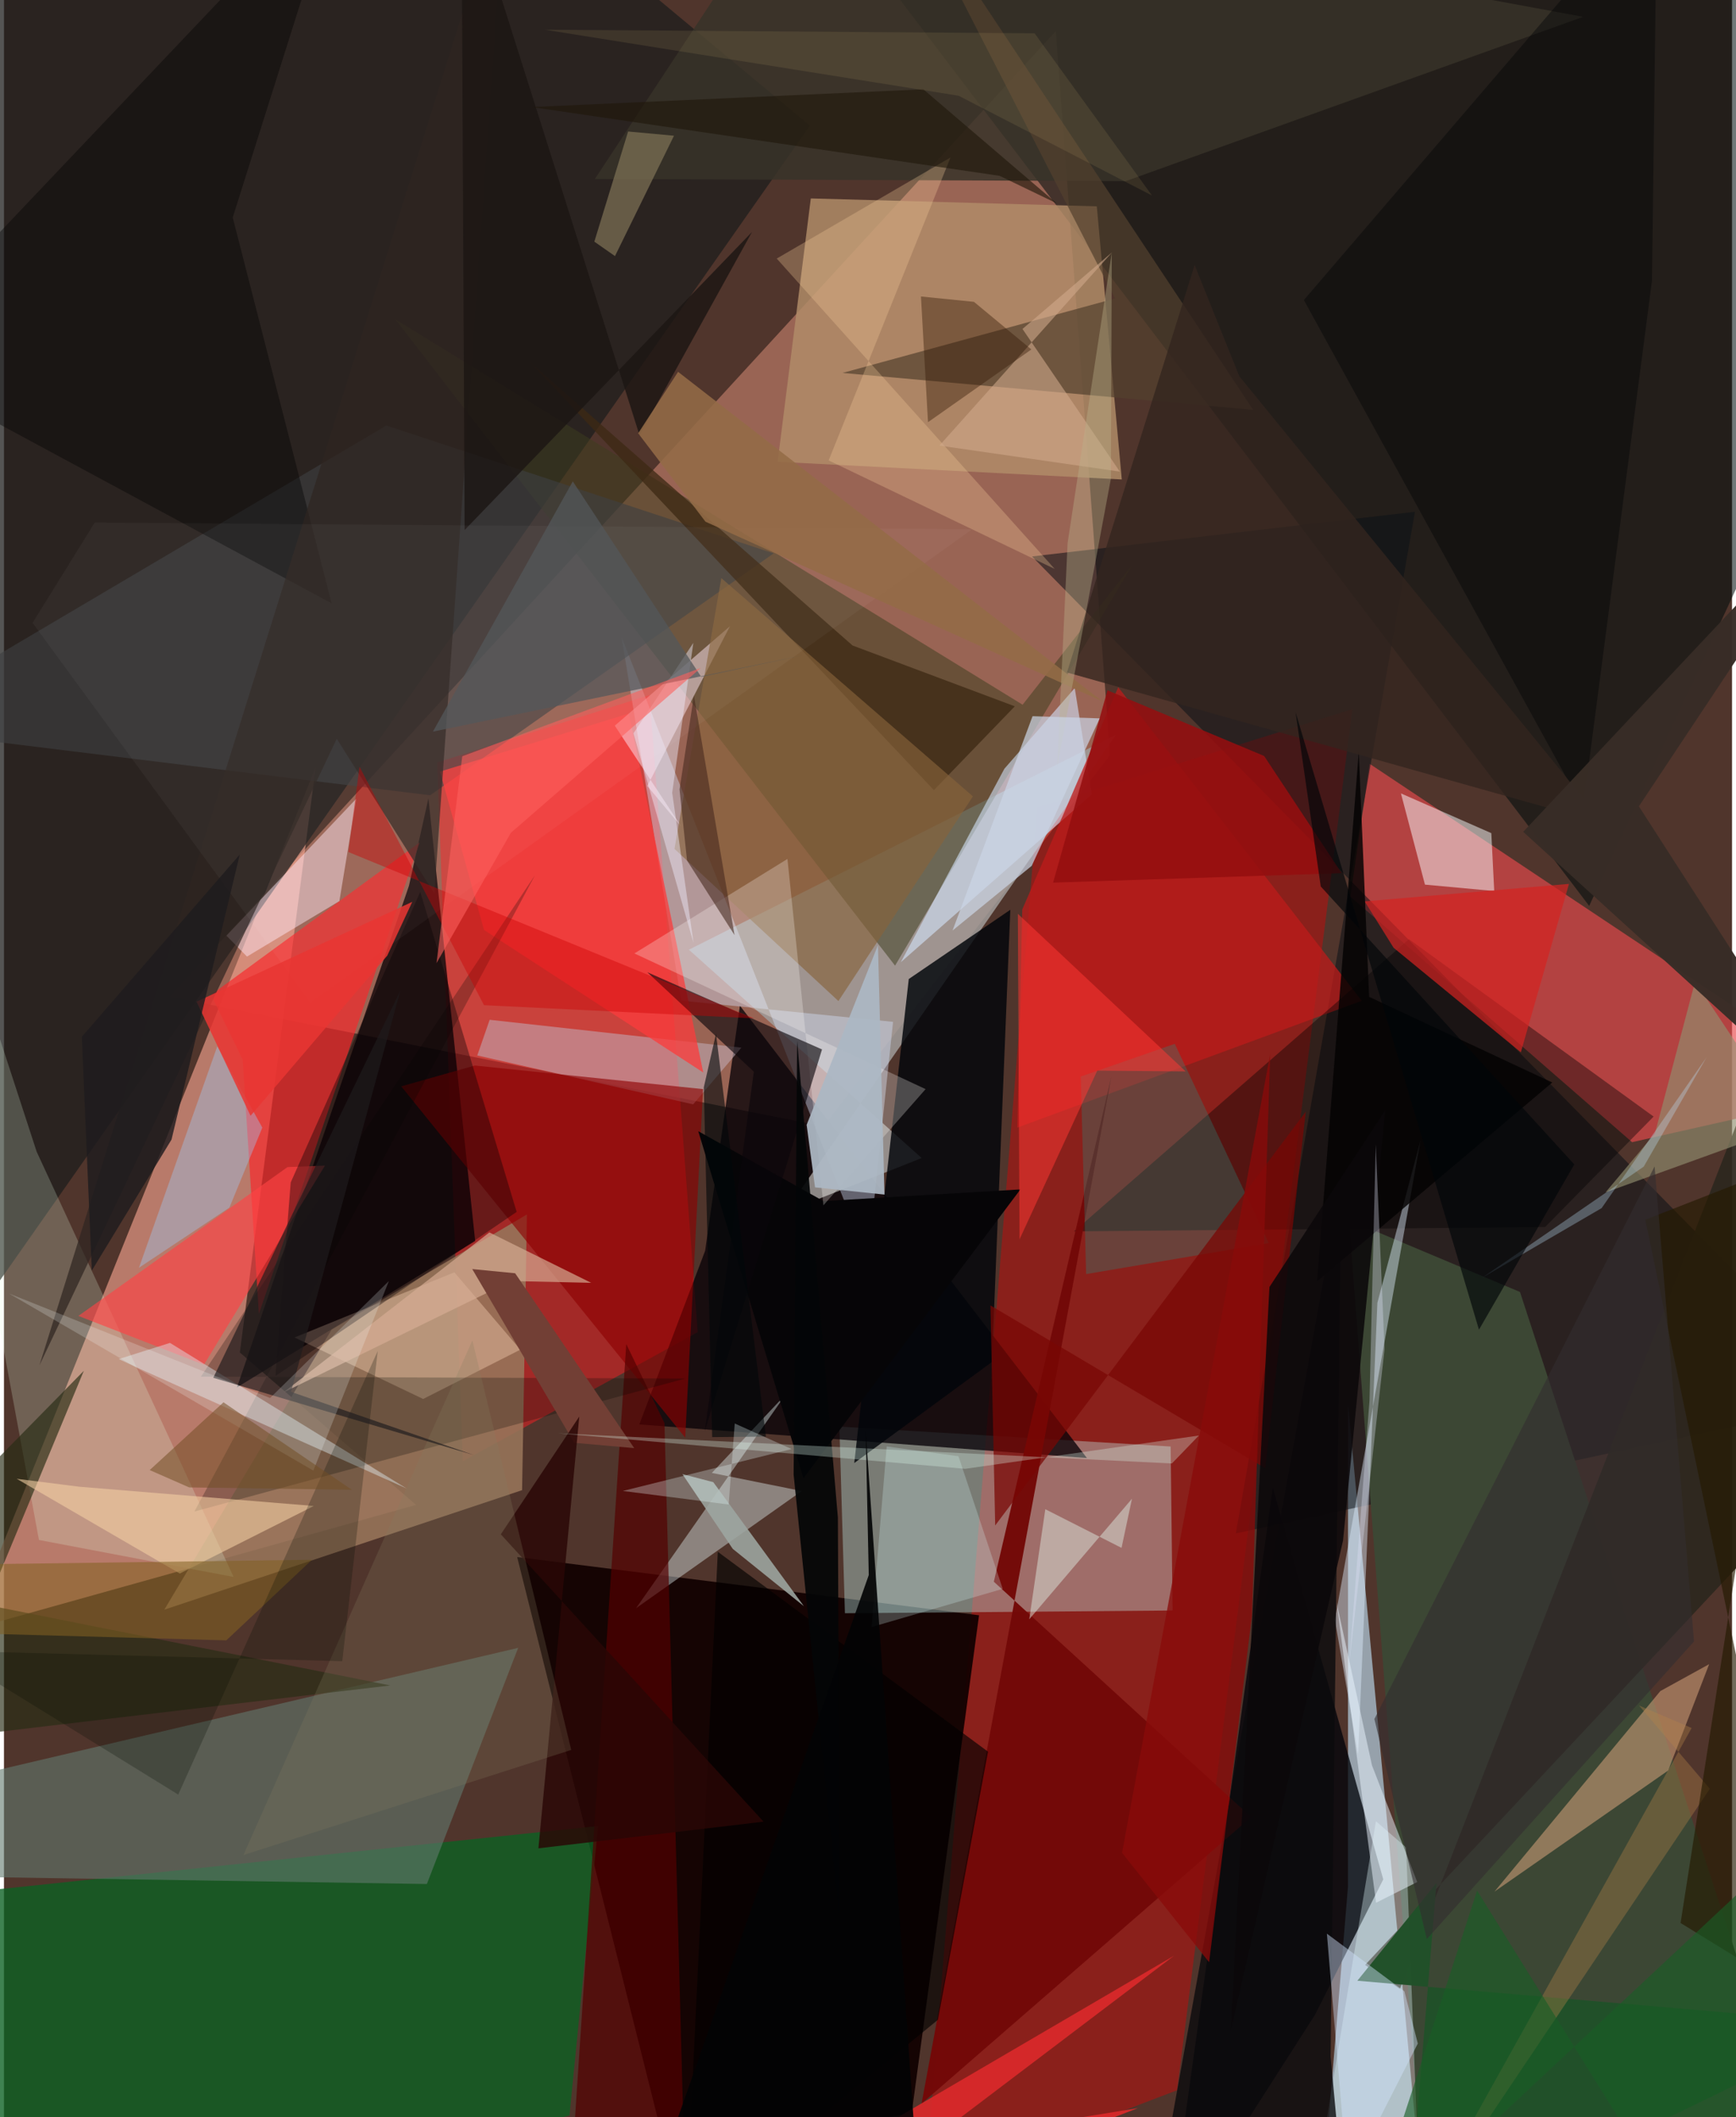 <svg xmlns="http://www.w3.org/2000/svg" width="228" height="278" viewBox="0 0 836 1024"><path fill="#50352c" d="M0 0h836v1024H0z"/><path fill="#996454" d="M535.14 365.232L396.415 544.76 80.281 482.067 508.831 15.09z"/><path fill="#f6a38f" fill-opacity=".624" d="M114.12 654.15l36.688-283.117L-17.309 788.46l216.65-60.591z"/><path fill="#e10003" fill-opacity=".4" d="M567.539 1010.976l84.774-667.968-152.455 47.726-54.29 666.77z"/><path fill="#110001" fill-opacity=".925" d="M471.718 781.245l-32.568 240.73-118.239 21.224-72.636-290.11z"/><path fill="#b3cede" fill-opacity=".71" d="M650.23 679.088l-.031 233.464L635.84 1086h52.472z"/><path fill="#000d0e" fill-opacity=".557" d="M846.98-42.855L898 155.183 766.888 438.156 386.406-62z"/><path fill="#1e1e1d" fill-opacity=".753" d="M-62 9.73v695.162L389.888 60.755 250.113-55.658z"/><path fill="#c5fdfb" fill-opacity=".349" d="M406.832 780.258l-2.676-90.255 160.248 9.619.949 79.33z"/><path fill="#e74a4d" fill-opacity=".659" d="M651.36 433.644l9.331-64.199L898 527.568l-110.357 24.86z"/><path fill="#ff1d23" fill-opacity=".475" d="M335.61 644.32l-113.632 62.425-12.369-337.969 102.709-32.611z"/><path fill="#070207" fill-opacity=".769" d="M307.353 688.954l216.557 16.245-167.876-218.784-16.817 118.538z"/><path fill="#a09c9a" fill-opacity=".851" d="M331.345 459.34l112.632 100.77-66.033 26.161 160.05-230.928z"/><path fill="#0c6123" fill-opacity=".788" d="M-62 920.014L-7.542 1086l281.126-62.783 13.851-140.054z"/><path fill="#0b1216" fill-opacity=".545" d="M497.364 269.13L898 676.827 595.953 741.65l86.642-494.12z"/><path fill="#080005" fill-opacity=".753" d="M205.35 386.153l22.61 214.068-115.244 70.831 83.206-242.611z"/><path fill="#00030a" fill-opacity=".765" d="M634.21 974.535l33.064-65.553-53.445-189.46-51 366.478z"/><path fill="#967459" fill-opacity=".898" d="M77.581 778.537l80.903-135.407 94.512-55.753-2.34 133.365z"/><path fill="#3d3d1f" fill-opacity=".514" d="M546.183 272.701L431.09 467.052 189.335 154.44l303.468 186.408z"/><path fill="#02060a" fill-opacity=".827" d="M437.725 473.514L411.351 707.61l66.616-48.87 8.88-218.71z"/><path fill="#f9272b" fill-opacity=".671" d="M100.203 481.166L201.1 407.464 123.325 635.52l-7.82-122.98z"/><path fill="#b18c68" fill-opacity=".835" d="M390.333 95.974l138.349 3.824 12.09 132.097-166.478-8.548z"/><path fill="#d7e5ff" fill-opacity=".4" d="M327.634 483.959L298.79 308.13 417.893 609.6l12.236-115.364z"/><path fill="#617a6d" fill-opacity=".596" d="M-62 869.948l52.954 37.93 213.641 3.353 44.158-114.218z"/><path fill="#3c4734" d="M650.649 590.072l82.772 34.814L883.86 1086l-196.587-19.43z"/><path fill="#d5e7ff" fill-opacity=".576" d="M433.883 465.384l92.4-81.18-8.272-51.406-34.047 39.035z"/><path fill="#3e4041" fill-opacity=".62" d="M372.35 267.655l-187.355-61.84L-62 351.676l268.168 32.977z"/><path fill="#e9fbfb" fill-opacity=".396" d="M385.964 721.163l-43.51-8.763 35.723-37.97-72.361 103.374z"/><path fill="#bc1b1a" fill-opacity=".753" d="M492.628 439.887l-2.421 105.517 166.66-61.368-117.812-151.658z"/><path fill="#e2ffe5" fill-opacity=".216" d="M111.101 762.717l-95.27-205.655L-62 318.262l78.927 426.564z"/><path fill="#d3a07a" fill-opacity=".561" d="M721.067 914.907l84.05-58.575 19.804-51.426-23.613 13.004z"/><path fill="#020000" fill-opacity=".388" d="M679.735 454.264L517.675 595.57l227.903-2.108 52.475-53.417z"/><path fill="#730908" fill-opacity=".976" d="M603.365 878.859L478.872 765.022l56.815-244.082-91.772 496.515z"/><path fill="#f9fdff" fill-opacity=".494" d="M720.954 430.952l-33.514-3.085-11.627-44.133 43.732 19.233z"/><path fill="#bfabb5" fill-opacity=".569" d="M234.974 493.235l-6 17.254 104.425 23.643 23.367-27.43z"/><path fill="#383328" fill-opacity=".851" d="M285.882 86.547L383.81-62 763.981 8.139 542.67 87.602z"/><path fill="#248f83" fill-opacity=".302" d="M523.528 616.232l-2.62-95.56 45.51-15.809 45.477 96.384z"/><path fill="#8d0000" fill-opacity=".624" d="M329.579 695.362l8.635-168.598-110.38-11.407-35.637 10.072z"/><path fill="#53412e" fill-opacity=".702" d="M604.297 198.202L431.661-62l105.86 206.363-131.861 36.013z"/><path fill="#540100" fill-opacity=".694" d="M301.06 650.103L272.182 1086h58.069l-10.71-397.707z"/><path fill="#ffdabb" fill-opacity=".369" d="M202.796 676.636l47.02-23.85-31.922-37.407-77.328 31.512z"/><path fill="#fb3c3c" fill-opacity=".757" d="M302.292 345.12l36.012 173.617-106.084-68.975-21.284-76.575z"/><path fill="#ffe6f5" fill-opacity=".475" d="M162.265 435.827l8.185-49.514-62.827 66.232 9.95 10.118z"/><path fill="#ffe6f3" fill-opacity=".49" d="M311.228 380.14l39.99-77.26-55.716 48.102 32.194 48.86z"/><path fill-opacity=".384" d="M163.46-62l-52.792 167.189 47.839 186.62-218.892-118z"/><path fill="#ff4244" fill-opacity=".635" d="M137.174 564.486l-101.176 71.98 60.754 23.61 58.537-96.31z"/><path fill="#2d271e" fill-opacity=".933" d="M874.699 449.943l-199.4 512.02-16.807-11.596L898 694.293z"/><path fill="#e2fcff" fill-opacity=".349" d="M663.73 880.861l-30.735 185.779 52.457 10.68-7.133-183.798z"/><path fill="#deeefe" fill-opacity=".447" d="M655.106 848.457l-11.24-64.996 41.374-231.72-20.81 78.358z"/><path fill="#0b0a0d" fill-opacity=".8" d="M556.408 1072.845l90.547-501.57-5.166 423.402 4.68 50.544z"/><path fill="#000500" fill-opacity=".243" d="M95.29 665.83l234.29.922-237.432 64.31 164.758-307.788z"/><path fill="#060507" d="M491.726 575.281l-95.263 5.653-60.577-33.813 50.878 167.876z"/><path fill="#dff1f8" fill-opacity=".416" d="M194.828 719.95L68.102 663.122l-12.576-5.785 24.787-7.828z"/><path fill="#3c2913" fill-opacity=".749" d="M489.026 341.62l-39.146 40.54-195.729-207.323 156.395 137.377z"/><path fill="#918d6e" fill-opacity=".643" d="M774.779 576.725l89.687-32.423-46.34-69.575-19.426 73.47z"/><path fill="#9da7a1" fill-opacity=".882" d="M387 776.866l-34.44-27.748-24.336-36.148 14.928 3.896z"/><path fill="#215129" fill-opacity=".98" d="M678.525 1086l14.508-175.318-38.298 47.332L898 978.954z"/><path fill="#87633b" fill-opacity=".639" d="M468.76 385.172L347.03 279.608l-22.65 130.978 79.304 73.592z"/><path fill="#000305" fill-opacity=".404" d="M628.863 145.121L799.714-54.172l-2.452 190.004-33.334 254.956z"/><path fill="#fad09d" fill-opacity=".29" d="M373.84 125.054l134.494 150.13-109.374-52.501 58.953-146.514z"/><path fill="#fffcf9" fill-opacity=".259" d="M304.987 461.147l140.887 65.613-49.443 56.218-17.399-167.535z"/><path fill="#d42321" fill-opacity=".702" d="M658.271 435.967l13.997 22.435 61.56 50.563 23.283-81.464z"/><path fill="#0b060a" fill-opacity=".624" d="M362.77 518.341l-23.722 173.855 56.704-184.627-84.492-37.32z"/><path fill="#282d15" fill-opacity=".659" d="M-62 765.54L38.64 663.012l-74.133 178.502 222.371-26.319z"/><path fill="#790604" fill-opacity=".722" d="M610.186 710.123l19.603-172.453-150.261 200.145-2.29-106.427z"/><path fill="#ecf6ff" fill-opacity=".498" d="M663.774 920.303L644.69 775.038l17.115 78.787 21.897 56.448z"/><path fill="#940e0f" fill-opacity=".875" d="M533.862 333.89l75.772 31.748 37.49 56.672-139.59 4.581z"/><path fill="#f4d0a3" fill-opacity=".576" d="M85.068 761.057L6.154 715.235l30.257 3.837 113.474 9.318z"/><path fill="#ff3834" fill-opacity=".514" d="M491.308 599.432l-.81-157.453 81.199 76.227-42.777-.385z"/><path fill="#d9292a" fill-opacity=".933" d="M398.04 1044.156l168.023-98.247-180.15 136.502 162.677-62.798z"/><path fill="#99d1fe" fill-opacity=".361" d="M109.073 584.068l15.917-38.685-21.783-39.32L65.31 613.172z"/><path fill="#acb7c3" fill-opacity=".937" d="M392.373 574.285l-4.06-30.236 34.501-86.92 3.166 120.643z"/><path fill="#040303" fill-opacity=".835" d="M655.42 363.687l-20.158 256.004 113.776-96.132-88.606-41.427z"/><path fill="#000001" fill-opacity=".627" d="M476.066 847.228l-24.248 129.681-122.05 99.992 15.568-326.36z"/><path fill="#060205" fill-opacity=".376" d="M248.035 586.16L131.34 665.526l7.39-93.631 62.666-140.545z"/><path fill="#d6ae94" fill-opacity=".675" d="M245.403 619.586l38.682.87-49.247-24.378-99.564 77.348z"/><path fill="#2f2521" fill-opacity=".714" d="M243.163-62L17.181 660.326l143.814-303.032 47.22 74.854z"/><path fill="#d9fcfb" fill-opacity=".243" d="M483.184 768.466l-21.422-64.13-34.719-4.736-7.288 87.328z"/><path fill="#7f7256" fill-opacity=".71" d="M285.608 116.877l16.347-53.279 22.188 2.05-28.543 58.214z"/><path fill="#b5844a" fill-opacity=".361" d="M791.006 824.906l34.256 40.256L676.998 1086 816.46 835.782z"/><path fill="#723f35" d="M275.869 697.84l29.025 2.554-57.595-84.557-20.756-2.032z"/><path fill="#d1a98c" fill-opacity=".58" d="M536.084 122.02l-83.538 93.494 87.288 12.586-47.096-68.995z"/><path fill="#33251f" fill-opacity=".792" d="M597.607 181.953l-21.592-53.735-61.759 197.03 259.791 73.11z"/><path fill="#2a0705" fill-opacity=".827" d="M240.372 742.098l37.954-56.955-19.765 208.826 108.898-12.897z"/><path fill="#890b0a" fill-opacity=".784" d="M540.901 896.151l71.677-386.39-8.832 271.72-20.729 167.57z"/><path fill="#0b080a" fill-opacity=".863" d="M668.257 536.912l-56.05 85.558-18.657 359.425 54.263-236.78z"/><path fill="#1c1613" fill-opacity=".808" d="M307.47 210.535L221.297-62l1.568 318.355 139.012-144.15z"/><path fill="#040607" fill-opacity=".922" d="M404.332 930.855l-.906-196.895-19.698-230.518-1.713 209.767z"/><path fill="#fff" fill-opacity=".039" d="M13.852 301.238l134.39 183.664 320.112-228.904-424.444-3.254z"/><path fill="#d2e5fe" fill-opacity=".439" d="M650.036 1055.008l33.948-66.628-6.474-25.226-37.513-27.91z"/><path fill="#dbfaed" fill-opacity=".306" d="M465.019 710.407l113.052-16.09-13.053 13.512-297.043-14.609z"/><path fill="#cc0003" fill-opacity=".412" d="M166.589 412.082l196.354 80.469-130.705-6.373-60.23-115.356z"/><path fill="#341907" fill-opacity=".408" d="M469.259 145.992l27.772 23.022-50.01 35.186-3.402-60.798z"/><path fill="#45281e" fill-opacity=".584" d="M326.827 381.825l3.618 34.35 22.977 36.085-19.64-115.883z"/><path fill="#867e5f" fill-opacity=".243" d="M115.854 897.211l88.175-198.439 22.584-50.475 47.825 198.076z"/><path fill="#f0eefd" fill-opacity=".447" d="M333.611 456.138l-29.066-101.455 28.959-43.754-10.237 72.484z"/><path fill="#836222" fill-opacity=".565" d="M-48.806 757.09L-62 788.683l169.57 4.7 41.45-38.98z"/><path fill="#1f170a" fill-opacity=".616" d="M481.66 85.042l27.59 13.292-64.478-55.13-189.537 8.567z"/><path fill="#e0e2f8" fill-opacity=".341" d="M663.633 553.504l4.265 98.991-17.101 152.393 9.81-127.403z"/><path fill="#deeadf" fill-opacity=".478" d="M540.649 748.655l-36.873-18.699-7.765 53.232 49.696-58.318z"/><path fill="#241900" fill-opacity=".647" d="M868.644 560.732l-74.62 29.213 78.87 378.146-61.794-38.003z"/><path fill="#020c00" fill-opacity=".235" d="M-28.452 798.404l192.112 5.047 17.156-150.016-96.507 214.547z"/><path fill="#54575b" fill-opacity=".733" d="M275.187 232.821l62.135 94.557 50.57-10.734-180.371 37.217z"/><path fill="#1f1c1d" fill-opacity=".663" d="M138.853 673.178l52.874-193.96-90.468 187.163 126.094 37.384z"/><path fill="#f6ffff" fill-opacity=".204" d="M128.748 676.174L2.457 625.62l147.213 85.665 36.54-91.699z"/><path fill="#030405" fill-opacity=".91" d="M416.884 692.039l1.484 69.75-103.186 293.323 128.453 21.59z"/><path fill="#bee4fc" fill-opacity=".314" d="M793.273 564.256l-78.098 53.697 57.728-33.625 50.761-72.957z"/><path fill="#946b47" fill-opacity=".867" d="M339.373 252.325l-32.552-42.752 19.294-29.734 205.352 159.433z"/><path fill="#bbb38d" fill-opacity=".38" d="M535.504 231.516l-25.952 139.289 5.015-108.205 21.37-140.396z"/><path fill="#185d25" fill-opacity=".624" d="M819.43 1086L712.66 914.422 656.954 1086 898 860.52z"/><path fill="#e93633" fill-opacity=".859" d="M93.165 484.48l104.363-48.293-12.092 26.01-66.14 77.472z"/><path fill="#cad4e5" fill-opacity=".706" d="M497.213 418.765l-38.309 31.295 38.708-103.67 32.464 1.066z"/><path fill="#1e1c1e" fill-opacity=".816" d="M81.063 551.177l33.01-137.866-76.4 88.145 4.822 113.082z"/><path fill="#01080a" fill-opacity=".596" d="M368.622 694.848l-24.16-194.869-5.895 25.93 4.048 169.172z"/><path fill="#724e24" fill-opacity=".529" d="M70.511 711.024l35.691-32.779 62.093 42.297-78.702-1.132z"/><path fill="#382d27" fill-opacity=".969" d="M734.966 402.335L898 228.978 790.936 389.991l98.329 152.76z"/><path fill="#322e2f" fill-opacity=".6" d="M817.603 793.93L688.335 937.874l-25.36-106.452 135.56-267.279z"/><path fill="#f9db8b" fill-opacity=".098" d="M555.383 94.558l-56.798-78.452-236.909-1.73 200.154 31.93z"/><path fill="#010608" fill-opacity=".647" d="M759.687 563.183l-46.117 79.95-88.717-298.655 12.18 84.27z"/><path fill="#fd5f5d" fill-opacity=".588" d="M209.25 465.84l36.02-63.084 91.83-79.675-115.39 42.705z"/><path fill="#e8fefd" fill-opacity=".294" d="M353.532 688.492l27.527 12.36-81.665 20.269 51.205 6.56z"/></svg>